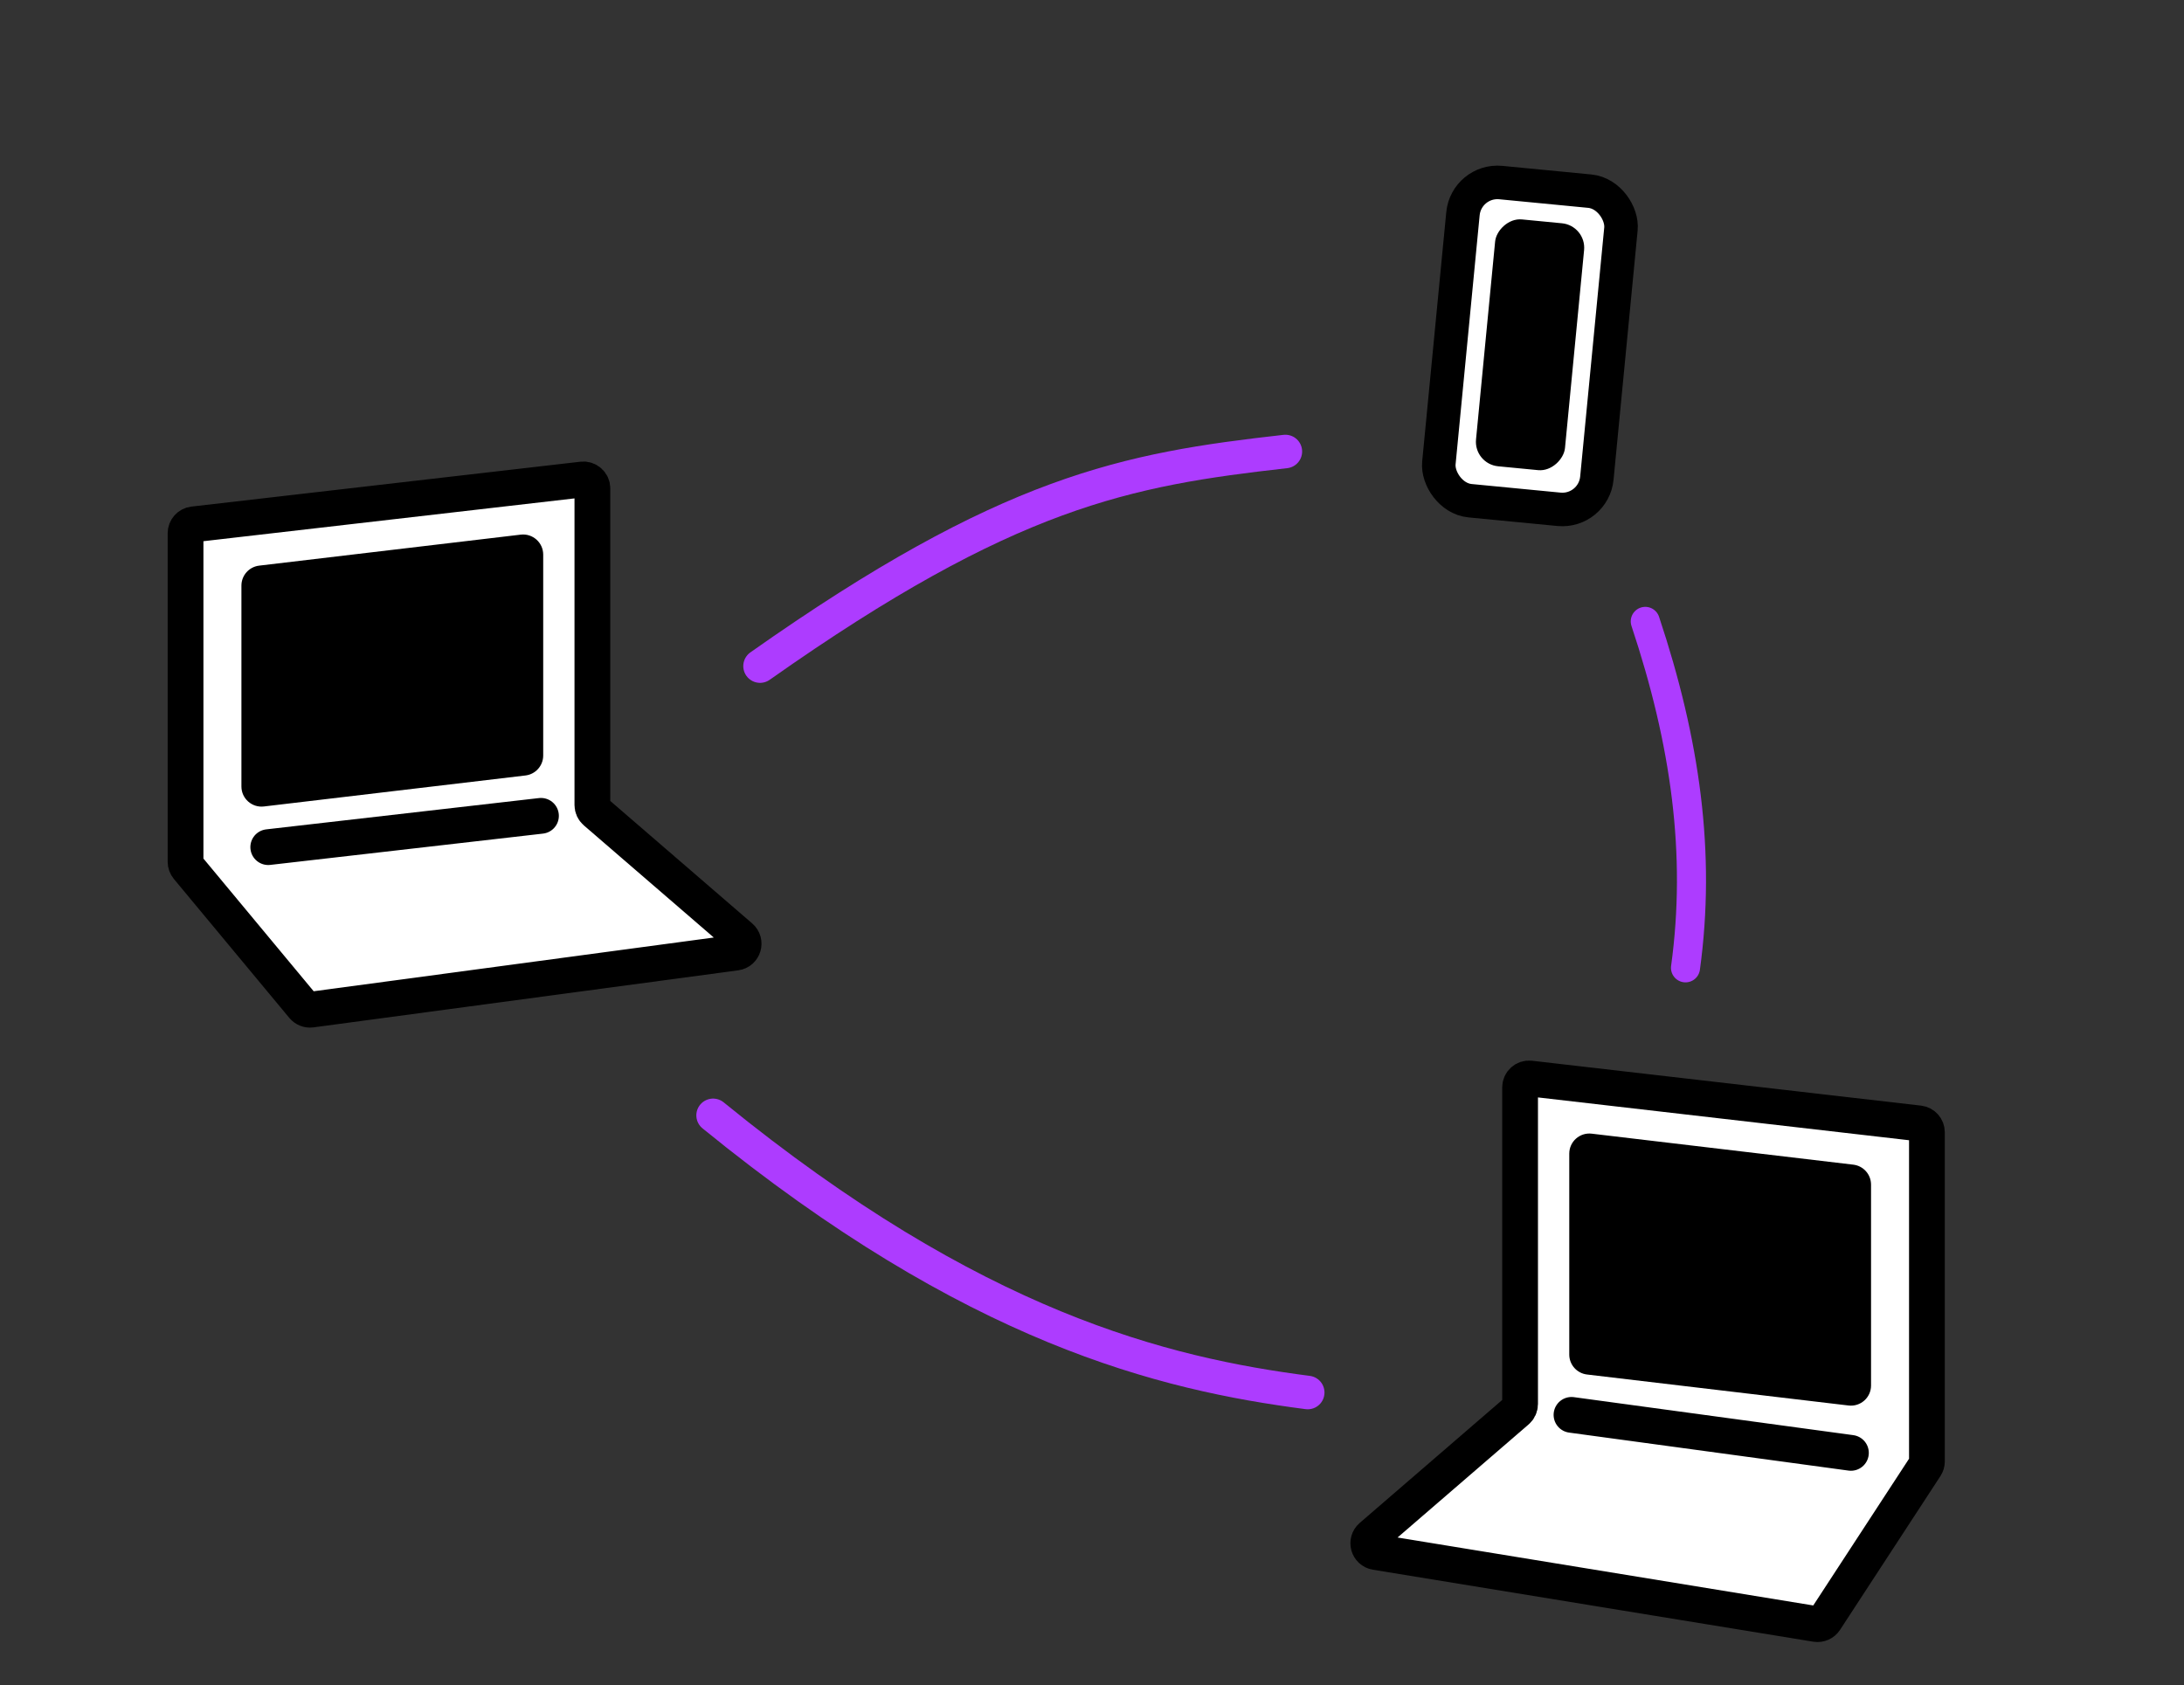 <svg width="977" height="754" viewBox="0 0 977 754" fill="none" xmlns="http://www.w3.org/2000/svg">
<rect x="0" y="0" width="977" height="754" fill="#333333" stroke="none"/>
<path d="M862 506.565V653.81C862 654.587 861.774 655.346 861.35 655.996L816.424 724.819C815.558 726.145 813.992 726.835 812.429 726.58L615.451 694.381C612.1 693.834 610.912 689.624 613.482 687.406L678.613 631.197C679.494 630.437 680 629.331 680 628.168V486.488C680 484.097 682.083 482.24 684.458 482.514L858.458 502.591C860.477 502.824 862 504.533 862 506.565Z" fill="white" stroke="black" stroke-width="16" stroke-linejoin="round"/>
<path d="M83 238.565V385.555C83 386.489 83.327 387.393 83.923 388.111L135.585 450.297C136.465 451.357 137.829 451.889 139.194 451.705L329.188 426.184C332.606 425.725 333.88 421.444 331.269 419.191L266.387 363.197C265.506 362.437 265 361.331 265 360.168V218.488C265 216.097 262.917 214.24 260.542 214.514L86.541 234.591C84.523 234.824 83 236.533 83 238.565Z" fill="white" stroke="black" stroke-width="16" stroke-linejoin="round"/>
<path d="M108 261.996C108 257.435 111.412 253.596 115.941 253.059L232.941 239.192C238.294 238.558 243 242.739 243 248.13V338.004C243 342.565 239.588 346.404 235.059 346.941L118.059 360.808C112.706 361.442 108 357.261 108 351.87V261.996Z" fill="black"/>
<path d="M242 365L120 379" stroke="black" stroke-width="16" stroke-linecap="round" stroke-linejoin="round"/>
<path d="M837 529.996C837 525.435 833.588 521.596 829.059 521.059L712.059 507.192C706.706 506.558 702 510.739 702 516.13V606.004C702 610.565 705.412 614.404 709.941 614.941L826.941 628.808C832.294 629.442 837 625.261 837 619.87V529.996Z" fill="black"/>
<path d="M703 633L828 650" stroke="black" stroke-width="16" stroke-linecap="round" stroke-linejoin="round"/>
<rect x="655.937" y="80.186" width="71" height="143" rx="15.5" transform="rotate(5.518 655.937 80.186)" fill="white" stroke="black" stroke-width="15"/>
<rect width="40" height="111" rx="11" transform="matrix(-0.995 -0.096 -0.096 0.995 709.689 100.951)" fill="black"/>
<path d="M340 298C451.2 219.6 504 210 575 202" stroke="#AD3CFF" stroke-width="15" stroke-linecap="round" stroke-linejoin="round"/>
<path d="M319 499C435.8 594.2 520.667 614.667 585 623" stroke="#AD3CFF" stroke-width="15" stroke-linecap="round" stroke-linejoin="round"/>
<path d="M736 278C754 332 761 382 754 433" stroke="#AD3CFF" stroke-width="13" stroke-linecap="round" stroke-linejoin="round"/>
</svg>
